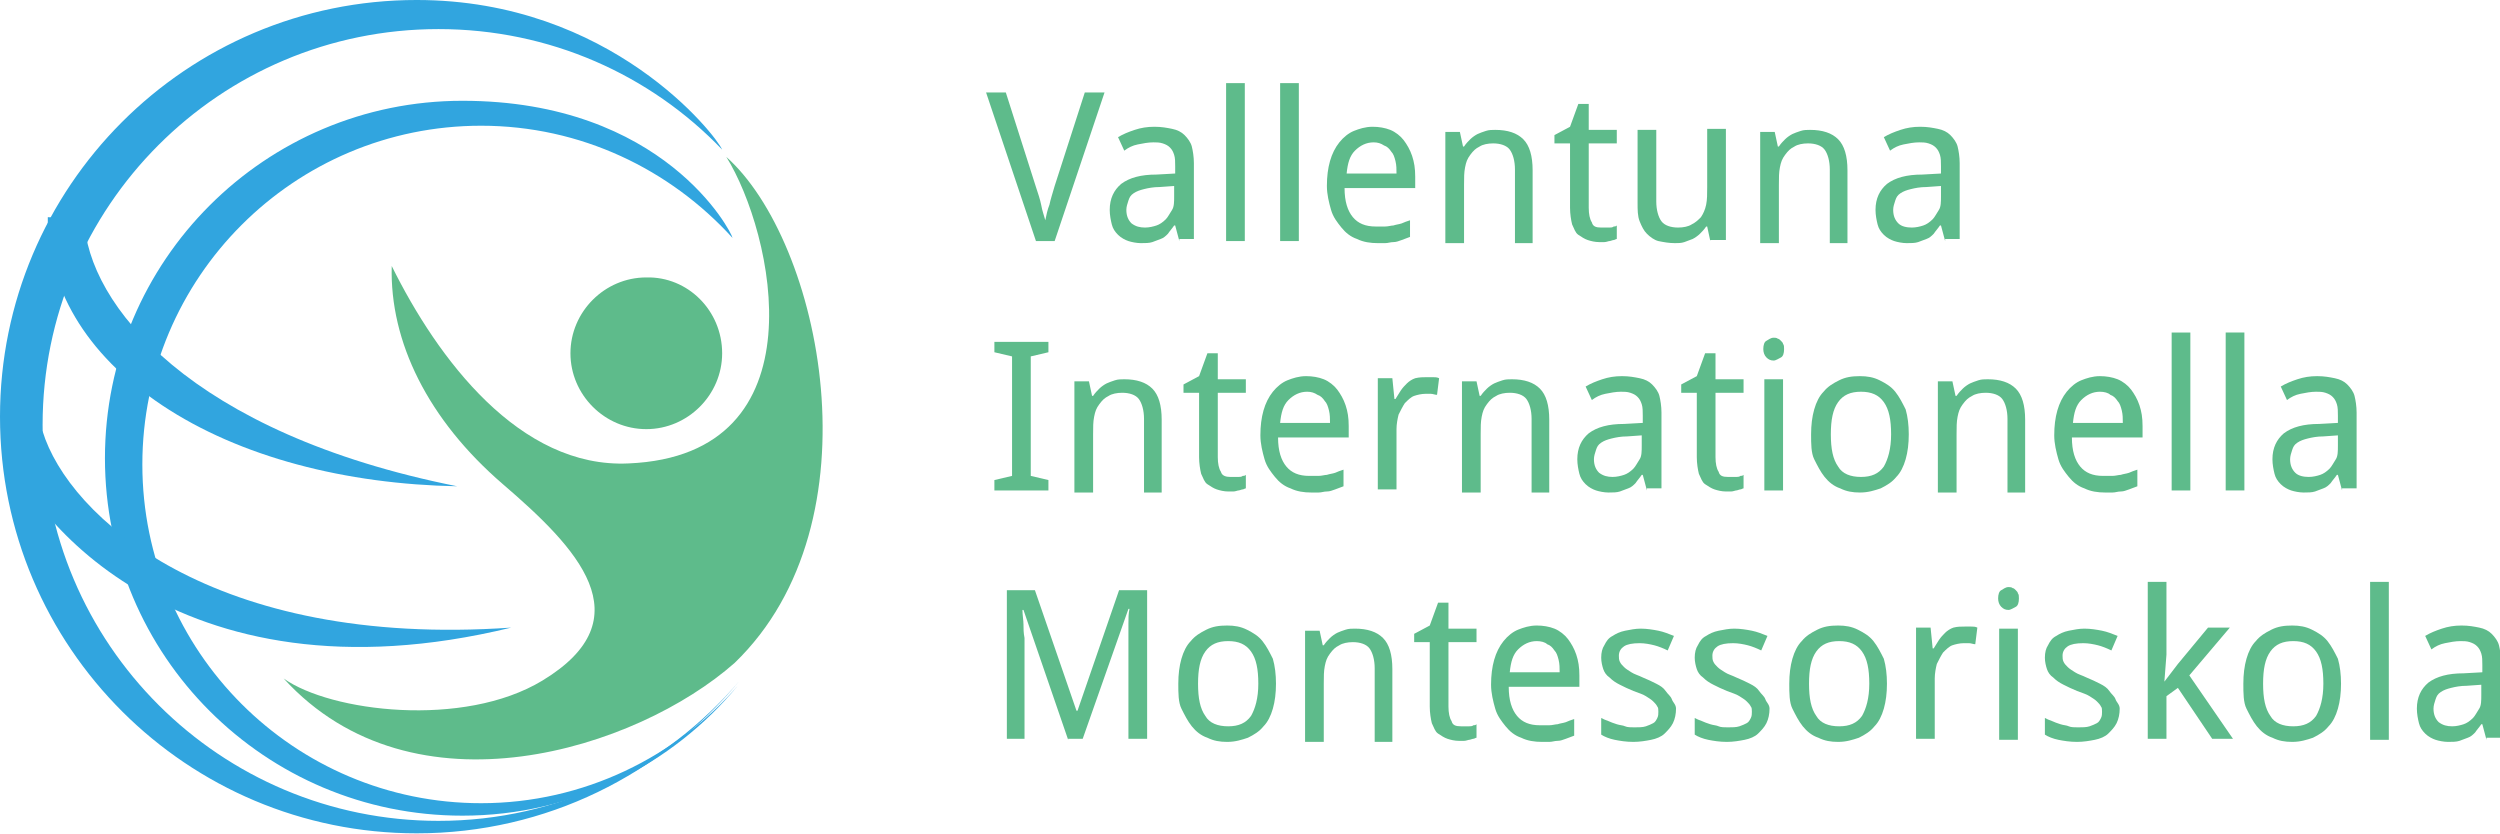 <?xml version="1.0" encoding="utf-8"?>
<!-- Generator: Adobe Illustrator 19.1.0, SVG Export Plug-In . SVG Version: 6.00 Build 0)  -->
<svg version="1.1" id="Lager_1" xmlns="http://www.w3.org/2000/svg" xmlns:xlink="http://www.w3.org/1999/xlink" x="0px" y="0px"
	 width="240.6px" height="80.3px" viewBox="-570 530 240.6 80.3" style="enable-background:new -570 530 240.6 80.3;"
	 xml:space="preserve">
<style type="text/css">
	.st0{fill:#5EBB8B;}
	.st1{fill-rule:evenodd;clip-rule:evenodd;fill:#5EBB8B;}
	.st2{fill-rule:evenodd;clip-rule:evenodd;fill:#31A5DF;}
</style>
<g>
	<path class="st0" d="M-465.6,538.9h1.9l-4.8,14.3h-1.8l-4.8-14.3h1.9l2.9,9.1c0.2,0.6,0.4,1.2,0.5,1.7c0.1,0.6,0.3,1.1,0.4,1.5
		c0.1-0.5,0.2-1,0.4-1.5c0.1-0.5,0.3-1.1,0.5-1.8L-465.6,538.9z"/>
	<path class="st0" d="M-456.5,553.2l-0.4-1.5h-0.1c-0.2,0.3-0.4,0.5-0.6,0.8c-0.2,0.2-0.4,0.4-0.7,0.5s-0.5,0.2-0.8,0.3
		c-0.3,0.1-0.7,0.1-1.1,0.1c-0.4,0-0.9-0.1-1.2-0.2s-0.7-0.3-1-0.6s-0.5-0.6-0.6-1s-0.2-0.9-0.2-1.4c0-1.1,0.4-1.9,1.1-2.5
		c0.8-0.6,1.9-0.9,3.4-0.9l1.8-0.1V546c0-0.4,0-0.8-0.1-1.1s-0.2-0.5-0.4-0.7c-0.2-0.2-0.4-0.3-0.7-0.4s-0.6-0.1-0.9-0.1
		c-0.5,0-1,0.1-1.5,0.2s-0.9,0.3-1.3,0.6l-0.6-1.3c0.5-0.3,1-0.5,1.6-0.7c0.6-0.2,1.2-0.3,1.9-0.3c0.7,0,1.2,0.1,1.7,0.2
		c0.5,0.1,0.9,0.3,1.2,0.6c0.3,0.3,0.6,0.7,0.7,1.1s0.2,1,0.2,1.6v7.3H-456.5z M-459.8,551.9c0.4,0,0.8-0.1,1.1-0.2
		c0.3-0.1,0.6-0.3,0.9-0.6c0.2-0.2,0.4-0.6,0.6-0.9s0.2-0.8,0.2-1.3v-1l-1.4,0.1c-0.6,0-1.1,0.1-1.5,0.2c-0.4,0.1-0.7,0.2-1,0.4
		s-0.4,0.4-0.5,0.7s-0.2,0.6-0.2,0.9c0,0.6,0.2,1,0.5,1.3C-460.7,551.8-460.3,551.9-459.8,551.9z"/>
	<path class="st0" d="M-450.2,553.2h-1.8V538h1.8V553.2z"/>
	<path class="st0" d="M-445,553.2h-1.8V538h1.8V553.2z"/>
	<path class="st0" d="M-437.4,553.4c-0.7,0-1.4-0.1-2-0.4c-0.6-0.2-1.1-0.6-1.5-1.1c-0.4-0.5-0.8-1-1-1.7s-0.4-1.5-0.4-2.3
		c0-0.9,0.1-1.7,0.3-2.4c0.2-0.7,0.5-1.3,0.9-1.8c0.4-0.5,0.9-0.9,1.4-1.1s1.1-0.4,1.8-0.4c0.6,0,1.2,0.1,1.7,0.3
		c0.5,0.2,1,0.6,1.3,1s0.6,0.9,0.8,1.5c0.2,0.6,0.3,1.2,0.3,2v1.1h-6.8c0,1.3,0.3,2.2,0.8,2.8c0.5,0.6,1.2,0.9,2.2,0.9
		c0.3,0,0.6,0,0.9,0c0.3,0,0.6-0.1,0.8-0.1c0.3-0.1,0.5-0.1,0.8-0.2c0.2-0.1,0.5-0.2,0.8-0.3v1.6c-0.3,0.1-0.5,0.2-0.8,0.3
		c-0.3,0.1-0.5,0.2-0.8,0.2s-0.5,0.1-0.8,0.1C-436.7,553.4-437.1,553.4-437.4,553.4z M-437.8,543.7c-0.7,0-1.3,0.3-1.8,0.8
		s-0.7,1.2-0.8,2.2h4.8c0-0.4,0-0.8-0.1-1.2c-0.1-0.4-0.2-0.7-0.4-0.9c-0.2-0.3-0.4-0.5-0.7-0.6
		C-437.1,543.8-437.4,543.7-437.8,543.7z"/>
	<path class="st0" d="M-424.2,553.2v-6.9c0-0.8-0.2-1.5-0.5-1.9c-0.3-0.4-0.9-0.6-1.6-0.6c-0.5,0-1,0.1-1.3,0.3
		c-0.4,0.2-0.6,0.4-0.9,0.8s-0.4,0.7-0.5,1.2c-0.1,0.5-0.1,1-0.1,1.7v5.6h-1.8v-10.7h1.4l0.3,1.4h0.1c0.2-0.3,0.4-0.5,0.6-0.7
		s0.5-0.4,0.7-0.5s0.5-0.2,0.8-0.3c0.3-0.1,0.6-0.1,0.9-0.1c1.2,0,2.1,0.3,2.7,0.9c0.6,0.6,0.9,1.6,0.9,3v7H-424.2z"/>
	<path class="st0" d="M-415.9,551.9c0.1,0,0.2,0,0.4,0c0.1,0,0.3,0,0.4,0s0.3,0,0.4-0.1c0.1,0,0.2,0,0.3-0.1v1.3
		c-0.1,0-0.2,0.1-0.3,0.1s-0.3,0.1-0.4,0.1s-0.3,0.1-0.5,0.1c-0.2,0-0.3,0-0.5,0c-0.4,0-0.8-0.1-1.1-0.2c-0.3-0.1-0.6-0.3-0.9-0.5
		s-0.4-0.6-0.6-1c-0.1-0.4-0.2-1-0.2-1.6v-6.2h-1.5V543l1.5-0.8l0.8-2.2h1v2.5h2.7v1.3h-2.7v6.2c0,0.6,0.1,1.1,0.3,1.4
		C-416.7,551.8-416.4,551.9-415.9,551.9z"/>
	<path class="st0" d="M-405.4,553.2l-0.3-1.4h-0.1c-0.2,0.3-0.4,0.5-0.6,0.7s-0.5,0.4-0.7,0.5c-0.3,0.1-0.5,0.2-0.8,0.3
		c-0.3,0.1-0.6,0.1-0.9,0.1c-0.6,0-1.1-0.1-1.6-0.2c-0.4-0.1-0.8-0.4-1.1-0.7c-0.3-0.3-0.5-0.7-0.7-1.2c-0.2-0.5-0.2-1.1-0.2-1.8v-7
		h1.8v6.9c0,0.8,0.2,1.5,0.5,1.9c0.3,0.4,0.9,0.6,1.6,0.6c0.5,0,1-0.1,1.3-0.3c0.4-0.2,0.6-0.4,0.9-0.7c0.2-0.3,0.4-0.7,0.5-1.2
		c0.1-0.5,0.1-1,0.1-1.7v-5.6h1.8v10.7H-405.4z"/>
	<path class="st0" d="M-393.9,553.2v-6.9c0-0.8-0.2-1.5-0.5-1.9c-0.3-0.4-0.9-0.6-1.6-0.6c-0.5,0-1,0.1-1.3,0.3
		c-0.4,0.2-0.6,0.4-0.9,0.8s-0.4,0.7-0.5,1.2c-0.1,0.5-0.1,1-0.1,1.7v5.6h-1.8v-10.7h1.4l0.3,1.4h0.1c0.2-0.3,0.4-0.5,0.6-0.7
		s0.5-0.4,0.7-0.5s0.5-0.2,0.8-0.3c0.3-0.1,0.6-0.1,0.9-0.1c1.2,0,2.1,0.3,2.7,0.9c0.6,0.6,0.9,1.6,0.9,3v7H-393.9z"/>
	<path class="st0" d="M-382.8,553.2l-0.4-1.5h-0.1c-0.2,0.3-0.4,0.5-0.6,0.8c-0.2,0.2-0.4,0.4-0.7,0.5s-0.5,0.2-0.8,0.3
		c-0.3,0.1-0.7,0.1-1.1,0.1c-0.4,0-0.9-0.1-1.2-0.2s-0.7-0.3-1-0.6s-0.5-0.6-0.6-1s-0.2-0.9-0.2-1.4c0-1.1,0.4-1.9,1.1-2.5
		c0.8-0.6,1.9-0.9,3.4-0.9l1.8-0.1V546c0-0.4,0-0.8-0.1-1.1s-0.2-0.5-0.4-0.7c-0.2-0.2-0.4-0.3-0.7-0.4s-0.6-0.1-0.9-0.1
		c-0.5,0-1,0.1-1.5,0.2s-0.9,0.3-1.3,0.6l-0.6-1.3c0.5-0.3,1-0.5,1.6-0.7c0.6-0.2,1.2-0.3,1.9-0.3c0.7,0,1.2,0.1,1.7,0.2
		c0.5,0.1,0.9,0.3,1.2,0.6c0.3,0.3,0.6,0.7,0.7,1.1s0.2,1,0.2,1.6v7.3H-382.8z M-386,551.9c0.4,0,0.8-0.1,1.1-0.2
		c0.3-0.1,0.6-0.3,0.9-0.6c0.2-0.2,0.4-0.6,0.6-0.9s0.2-0.8,0.2-1.3v-1l-1.4,0.1c-0.6,0-1.1,0.1-1.5,0.2c-0.4,0.1-0.7,0.2-1,0.4
		s-0.4,0.4-0.5,0.7s-0.2,0.6-0.2,0.9c0,0.6,0.2,1,0.5,1.3C-387,551.8-386.5,551.9-386,551.9z"/>
	<path class="st0" d="M-469.1,577.2h-5.2v-1l1.7-0.4v-11.5l-1.7-0.4v-1h5.2v1l-1.7,0.4v11.5l1.7,0.4V577.2z"/>
	<path class="st0" d="M-459.9,577.2v-6.9c0-0.8-0.2-1.5-0.5-1.9c-0.3-0.4-0.9-0.6-1.6-0.6c-0.5,0-1,0.1-1.3,0.3
		c-0.4,0.2-0.6,0.4-0.9,0.8s-0.4,0.7-0.5,1.2c-0.1,0.5-0.1,1-0.1,1.7v5.6h-1.8v-10.7h1.4l0.3,1.4h0.1c0.2-0.3,0.4-0.5,0.6-0.7
		s0.5-0.4,0.7-0.5s0.5-0.2,0.8-0.3c0.3-0.1,0.6-0.1,0.9-0.1c1.2,0,2.1,0.3,2.7,0.9c0.6,0.6,0.9,1.6,0.9,3v7H-459.9z"/>
	<path class="st0" d="M-451.6,575.9c0.1,0,0.2,0,0.4,0c0.1,0,0.3,0,0.4,0s0.3,0,0.4-0.1c0.1,0,0.2,0,0.3-0.1v1.3
		c-0.1,0-0.2,0.1-0.3,0.1s-0.3,0.1-0.4,0.1s-0.3,0.1-0.5,0.1c-0.2,0-0.3,0-0.5,0c-0.4,0-0.8-0.1-1.1-0.2c-0.3-0.1-0.6-0.3-0.9-0.5
		s-0.4-0.6-0.6-1c-0.1-0.4-0.2-1-0.2-1.6v-6.2h-1.5V567l1.5-0.8l0.8-2.2h1v2.5h2.7v1.3h-2.7v6.2c0,0.6,0.1,1.1,0.3,1.4
		C-452.4,575.8-452,575.9-451.6,575.9z"/>
	<path class="st0" d="M-443.8,577.4c-0.7,0-1.4-0.1-2-0.4c-0.6-0.2-1.1-0.6-1.5-1.1c-0.4-0.5-0.8-1-1-1.7s-0.4-1.5-0.4-2.3
		c0-0.9,0.1-1.7,0.3-2.4c0.2-0.7,0.5-1.3,0.9-1.8c0.4-0.5,0.9-0.9,1.4-1.1s1.1-0.4,1.8-0.4c0.6,0,1.2,0.1,1.7,0.3
		c0.5,0.2,1,0.6,1.3,1s0.6,0.9,0.8,1.5c0.2,0.6,0.3,1.2,0.3,2v1.1h-6.8c0,1.3,0.3,2.2,0.8,2.8c0.5,0.6,1.2,0.9,2.2,0.9
		c0.3,0,0.6,0,0.9,0c0.3,0,0.6-0.1,0.8-0.1c0.3-0.1,0.5-0.1,0.8-0.2c0.2-0.1,0.5-0.2,0.8-0.3v1.6c-0.3,0.1-0.5,0.2-0.8,0.3
		c-0.3,0.1-0.5,0.2-0.8,0.2s-0.5,0.1-0.8,0.1C-443.1,577.4-443.5,577.4-443.8,577.4z M-444.2,567.7c-0.7,0-1.3,0.3-1.8,0.8
		s-0.7,1.2-0.8,2.2h4.8c0-0.4,0-0.8-0.1-1.2c-0.1-0.4-0.2-0.7-0.4-0.9c-0.2-0.3-0.4-0.5-0.7-0.6
		C-443.5,567.8-443.8,567.7-444.2,567.7z"/>
	<path class="st0" d="M-432.7,566.3c0.2,0,0.4,0,0.6,0c0.2,0,0.4,0,0.6,0.1l-0.2,1.6c-0.2,0-0.4-0.1-0.6-0.1c-0.2,0-0.4,0-0.5,0
		c-0.4,0-0.8,0.1-1.1,0.2s-0.6,0.4-0.9,0.7c-0.2,0.3-0.4,0.7-0.6,1.1c-0.1,0.4-0.2,0.9-0.2,1.4v5.8h-1.8v-10.7h1.4l0.2,2h0.1
		c0.2-0.3,0.3-0.5,0.5-0.8c0.2-0.3,0.4-0.5,0.6-0.7c0.2-0.2,0.5-0.4,0.8-0.5C-433.4,566.3-433,566.3-432.7,566.3z"/>
	<path class="st0" d="M-422.6,577.2v-6.9c0-0.8-0.2-1.5-0.5-1.9c-0.3-0.4-0.9-0.6-1.6-0.6c-0.5,0-1,0.1-1.3,0.3
		c-0.4,0.2-0.6,0.4-0.9,0.8s-0.4,0.7-0.5,1.2c-0.1,0.5-0.1,1-0.1,1.7v5.6h-1.8v-10.7h1.4l0.3,1.4h0.1c0.2-0.3,0.4-0.5,0.6-0.7
		s0.5-0.4,0.7-0.5s0.5-0.2,0.8-0.3c0.3-0.1,0.6-0.1,0.9-0.1c1.2,0,2.1,0.3,2.7,0.9c0.6,0.6,0.9,1.6,0.9,3v7H-422.6z"/>
	<path class="st0" d="M-411.5,577.2l-0.4-1.5h-0.1c-0.2,0.3-0.4,0.5-0.6,0.8c-0.2,0.2-0.4,0.4-0.7,0.5s-0.5,0.2-0.8,0.3
		c-0.3,0.1-0.7,0.1-1.1,0.1c-0.4,0-0.9-0.1-1.2-0.2s-0.7-0.3-1-0.6s-0.5-0.6-0.6-1s-0.2-0.9-0.2-1.4c0-1.1,0.4-1.9,1.1-2.5
		c0.8-0.6,1.9-0.9,3.4-0.9l1.8-0.1V570c0-0.4,0-0.8-0.1-1.1s-0.2-0.5-0.4-0.7c-0.2-0.2-0.4-0.3-0.7-0.4s-0.6-0.1-0.9-0.1
		c-0.5,0-1,0.1-1.5,0.2s-0.9,0.3-1.3,0.6l-0.6-1.3c0.5-0.3,1-0.5,1.6-0.7c0.6-0.2,1.2-0.3,1.9-0.3c0.7,0,1.2,0.1,1.7,0.2
		c0.5,0.1,0.9,0.3,1.2,0.6c0.3,0.3,0.6,0.7,0.7,1.1s0.2,1,0.2,1.6v7.3H-411.5z M-414.8,575.9c0.4,0,0.8-0.1,1.1-0.2
		c0.3-0.1,0.6-0.3,0.9-0.6c0.2-0.2,0.4-0.6,0.6-0.9s0.2-0.8,0.2-1.3v-1l-1.4,0.1c-0.6,0-1.1,0.1-1.5,0.2c-0.4,0.1-0.7,0.2-1,0.4
		s-0.4,0.4-0.5,0.7s-0.2,0.6-0.2,0.9c0,0.6,0.2,1,0.5,1.3C-415.7,575.8-415.3,575.9-414.8,575.9z"/>
	<path class="st0" d="M-403.7,575.9c0.1,0,0.2,0,0.4,0c0.1,0,0.3,0,0.4,0s0.3,0,0.4-0.1c0.1,0,0.2,0,0.3-0.1v1.3
		c-0.1,0-0.2,0.1-0.3,0.1s-0.3,0.1-0.4,0.1s-0.3,0.1-0.5,0.1c-0.2,0-0.3,0-0.5,0c-0.4,0-0.8-0.1-1.1-0.2c-0.3-0.1-0.6-0.3-0.9-0.5
		s-0.4-0.6-0.6-1c-0.1-0.4-0.2-1-0.2-1.6v-6.2h-1.5V567l1.5-0.8l0.8-2.2h1v2.5h2.7v1.3h-2.7v6.2c0,0.6,0.1,1.1,0.3,1.4
		C-404.5,575.8-404.2,575.9-403.7,575.9z"/>
	<path class="st0" d="M-400.3,563.6c0-0.4,0.1-0.7,0.3-0.8s0.4-0.3,0.7-0.3c0.1,0,0.3,0,0.4,0.1c0.1,0,0.2,0.1,0.3,0.2
		c0.1,0.1,0.2,0.2,0.2,0.3c0.1,0.1,0.1,0.3,0.1,0.5c0,0.4-0.1,0.7-0.3,0.8s-0.5,0.3-0.7,0.3c-0.3,0-0.5-0.1-0.7-0.3
		C-400.2,564.2-400.3,563.9-400.3,563.6z M-398.4,577.2h-1.8v-10.7h1.8V577.2z"/>
	<path class="st0" d="M-386.3,571.8c0,0.9-0.1,1.7-0.3,2.4s-0.5,1.3-0.9,1.7c-0.4,0.5-0.9,0.8-1.5,1.1c-0.6,0.2-1.2,0.4-2,0.4
		c-0.7,0-1.3-0.1-1.9-0.4c-0.6-0.2-1.1-0.6-1.5-1.1c-0.4-0.5-0.7-1.1-1-1.7s-0.3-1.5-0.3-2.4c0-0.9,0.1-1.7,0.3-2.4
		c0.2-0.7,0.5-1.3,0.9-1.7c0.4-0.5,0.9-0.8,1.5-1.1s1.2-0.4,2-0.4c0.7,0,1.3,0.1,1.9,0.4s1.1,0.6,1.5,1.1c0.4,0.5,0.7,1.1,1,1.7
		C-386.4,570.1-386.3,570.9-386.3,571.8z M-393.8,571.8c0,1.4,0.2,2.4,0.7,3.1c0.4,0.7,1.2,1,2.2,1s1.7-0.3,2.2-1
		c0.4-0.7,0.7-1.7,0.7-3.1c0-1.4-0.2-2.4-0.7-3.1s-1.2-1-2.2-1s-1.7,0.3-2.2,1S-393.8,570.4-393.8,571.8z"/>
	<path class="st0" d="M-376.8,577.2v-6.9c0-0.8-0.2-1.5-0.5-1.9c-0.3-0.4-0.9-0.6-1.6-0.6c-0.5,0-1,0.1-1.3,0.3
		c-0.4,0.2-0.6,0.4-0.9,0.8s-0.4,0.7-0.5,1.2c-0.1,0.5-0.1,1-0.1,1.7v5.6h-1.8v-10.7h1.4l0.3,1.4h0.1c0.2-0.3,0.4-0.5,0.6-0.7
		s0.5-0.4,0.7-0.5s0.5-0.2,0.8-0.3c0.3-0.1,0.6-0.1,0.9-0.1c1.2,0,2.1,0.3,2.7,0.9c0.6,0.6,0.9,1.6,0.9,3v7H-376.8z"/>
	<path class="st0" d="M-367.4,577.4c-0.7,0-1.4-0.1-2-0.4c-0.6-0.2-1.1-0.6-1.5-1.1c-0.4-0.5-0.8-1-1-1.7s-0.4-1.5-0.4-2.3
		c0-0.9,0.1-1.7,0.3-2.4c0.2-0.7,0.5-1.3,0.9-1.8c0.4-0.5,0.9-0.9,1.4-1.1s1.1-0.4,1.8-0.4c0.6,0,1.2,0.1,1.7,0.3
		c0.5,0.2,1,0.6,1.3,1s0.6,0.9,0.8,1.5c0.2,0.6,0.3,1.2,0.3,2v1.1h-6.8c0,1.3,0.3,2.2,0.8,2.8c0.5,0.6,1.2,0.9,2.2,0.9
		c0.3,0,0.6,0,0.9,0c0.3,0,0.6-0.1,0.8-0.1c0.3-0.1,0.5-0.1,0.8-0.2c0.2-0.1,0.5-0.2,0.8-0.3v1.6c-0.3,0.1-0.5,0.2-0.8,0.3
		c-0.3,0.1-0.5,0.2-0.8,0.2s-0.5,0.1-0.8,0.1C-366.8,577.4-367.1,577.4-367.4,577.4z M-367.9,567.7c-0.7,0-1.3,0.3-1.8,0.8
		s-0.7,1.2-0.8,2.2h4.8c0-0.4,0-0.8-0.1-1.2c-0.1-0.4-0.2-0.7-0.4-0.9c-0.2-0.3-0.4-0.5-0.7-0.6
		C-367.1,567.8-367.5,567.7-367.9,567.7z"/>
	<path class="st0" d="M-359.2,577.2h-1.8V562h1.8V577.2z"/>
	<path class="st0" d="M-354,577.2h-1.8V562h1.8V577.2z"/>
	<path class="st0" d="M-344.6,577.2l-0.4-1.5h-0.1c-0.2,0.3-0.4,0.5-0.6,0.8c-0.2,0.2-0.4,0.4-0.7,0.5s-0.5,0.2-0.8,0.3
		c-0.3,0.1-0.7,0.1-1.1,0.1c-0.4,0-0.9-0.1-1.2-0.2s-0.7-0.3-1-0.6s-0.5-0.6-0.6-1s-0.2-0.9-0.2-1.4c0-1.1,0.4-1.9,1.1-2.5
		c0.8-0.6,1.9-0.9,3.4-0.9l1.8-0.1V570c0-0.4,0-0.8-0.1-1.1s-0.2-0.5-0.4-0.7c-0.2-0.2-0.4-0.3-0.7-0.4s-0.6-0.1-0.9-0.1
		c-0.5,0-1,0.1-1.5,0.2s-0.9,0.3-1.3,0.6l-0.6-1.3c0.5-0.3,1-0.5,1.6-0.7c0.6-0.2,1.2-0.3,1.9-0.3c0.7,0,1.2,0.1,1.7,0.2
		c0.5,0.1,0.9,0.3,1.2,0.6c0.3,0.3,0.6,0.7,0.7,1.1s0.2,1,0.2,1.6v7.3H-344.6z M-347.8,575.9c0.4,0,0.8-0.1,1.1-0.2
		c0.3-0.1,0.6-0.3,0.9-0.6c0.2-0.2,0.4-0.6,0.6-0.9s0.2-0.8,0.2-1.3v-1l-1.4,0.1c-0.6,0-1.1,0.1-1.5,0.2c-0.4,0.1-0.7,0.2-1,0.4
		s-0.4,0.4-0.5,0.7s-0.2,0.6-0.2,0.9c0,0.6,0.2,1,0.5,1.3C-348.8,575.8-348.3,575.9-347.8,575.9z"/>
	<path class="st0" d="M-467.2,601.2l-4.3-12.5h-0.1c0,0.5,0.1,1,0.1,1.4c0,0.4,0,0.8,0.1,1.3c0,0.5,0,0.9,0,1.2v8.5h-1.7v-14.3h2.7
		l4,11.6h0.1l4-11.6h2.7v14.3h-1.8v-8.7c0-0.3,0-0.7,0-1.2c0-0.4,0-0.9,0-1.2c0-0.5,0-0.9,0.1-1.4h-0.1l-4.4,12.5H-467.2z"/>
	<path class="st0" d="M-447.2,595.8c0,0.9-0.1,1.7-0.3,2.4s-0.5,1.3-0.9,1.7c-0.4,0.5-0.9,0.8-1.5,1.1c-0.6,0.2-1.2,0.4-2,0.4
		c-0.7,0-1.3-0.1-1.9-0.4c-0.6-0.2-1.1-0.6-1.5-1.1c-0.4-0.5-0.7-1.1-1-1.7s-0.3-1.5-0.3-2.4c0-0.9,0.1-1.7,0.3-2.4
		c0.2-0.7,0.5-1.3,0.9-1.7c0.4-0.5,0.9-0.8,1.5-1.1s1.2-0.4,2-0.4c0.7,0,1.3,0.1,1.9,0.4s1.1,0.6,1.5,1.1c0.4,0.5,0.7,1.1,1,1.7
		C-447.3,594.1-447.2,594.9-447.2,595.8z M-454.7,595.8c0,1.4,0.2,2.4,0.7,3.1c0.4,0.7,1.2,1,2.2,1s1.7-0.3,2.2-1
		c0.4-0.7,0.7-1.7,0.7-3.1c0-1.4-0.2-2.4-0.7-3.1s-1.2-1-2.2-1s-1.7,0.3-2.2,1S-454.7,594.4-454.7,595.8z"/>
	<path class="st0" d="M-437.7,601.2v-6.9c0-0.8-0.2-1.5-0.5-1.9c-0.3-0.4-0.9-0.6-1.6-0.6c-0.5,0-1,0.1-1.3,0.3
		c-0.4,0.2-0.6,0.4-0.9,0.8s-0.4,0.7-0.5,1.2c-0.1,0.5-0.1,1-0.1,1.7v5.6h-1.8v-10.7h1.4l0.3,1.4h0.1c0.2-0.3,0.4-0.5,0.6-0.7
		s0.5-0.4,0.7-0.5s0.5-0.2,0.8-0.3c0.3-0.1,0.6-0.1,0.9-0.1c1.2,0,2.1,0.3,2.7,0.9c0.6,0.6,0.9,1.6,0.9,3v7H-437.7z"/>
	<path class="st0" d="M-429.4,599.9c0.1,0,0.2,0,0.4,0c0.1,0,0.3,0,0.4,0s0.3,0,0.4-0.1c0.1,0,0.2,0,0.3-0.1v1.3
		c-0.1,0-0.2,0.1-0.3,0.1s-0.3,0.1-0.4,0.1s-0.3,0.1-0.5,0.1c-0.2,0-0.3,0-0.5,0c-0.4,0-0.8-0.1-1.1-0.2c-0.3-0.1-0.6-0.3-0.9-0.5
		s-0.4-0.6-0.6-1c-0.1-0.4-0.2-1-0.2-1.6v-6.2h-1.5V591l1.5-0.8l0.8-2.2h1v2.5h2.7v1.3h-2.7v6.2c0,0.6,0.1,1.1,0.3,1.4
		C-430.2,599.8-429.9,599.9-429.4,599.9z"/>
	<path class="st0" d="M-421.6,601.4c-0.7,0-1.4-0.1-2-0.4c-0.6-0.2-1.1-0.6-1.5-1.1c-0.4-0.5-0.8-1-1-1.7s-0.4-1.5-0.4-2.3
		c0-0.9,0.1-1.7,0.3-2.4c0.2-0.7,0.5-1.3,0.9-1.8c0.4-0.5,0.9-0.9,1.4-1.1s1.1-0.4,1.8-0.4c0.6,0,1.2,0.1,1.7,0.3
		c0.5,0.2,1,0.6,1.3,1s0.6,0.9,0.8,1.5c0.2,0.6,0.3,1.2,0.3,2v1.1h-6.8c0,1.3,0.3,2.2,0.8,2.8c0.5,0.6,1.2,0.9,2.2,0.9
		c0.3,0,0.6,0,0.9,0c0.3,0,0.6-0.1,0.8-0.1c0.3-0.1,0.5-0.1,0.8-0.2c0.2-0.1,0.5-0.2,0.8-0.3v1.6c-0.3,0.1-0.5,0.2-0.8,0.3
		c-0.3,0.1-0.5,0.2-0.8,0.2s-0.5,0.1-0.8,0.1C-421,601.4-421.3,601.4-421.6,601.4z M-422.1,591.7c-0.7,0-1.3,0.3-1.8,0.8
		s-0.7,1.2-0.8,2.2h4.8c0-0.4,0-0.8-0.1-1.2c-0.1-0.4-0.2-0.7-0.4-0.9c-0.2-0.3-0.4-0.5-0.7-0.6
		C-421.3,591.8-421.7,591.7-422.1,591.7z"/>
	<path class="st0" d="M-408.7,598.2c0,0.5-0.1,1-0.3,1.4s-0.5,0.7-0.8,1s-0.8,0.5-1.3,0.6c-0.5,0.1-1.1,0.2-1.7,0.2
		c-0.7,0-1.3-0.1-1.8-0.2c-0.5-0.1-1-0.3-1.3-0.5v-1.6c0.2,0.1,0.4,0.2,0.7,0.3c0.2,0.1,0.5,0.2,0.8,0.3s0.6,0.1,0.8,0.2
		s0.6,0.1,0.9,0.1c0.4,0,0.8,0,1.1-0.1c0.3-0.1,0.5-0.2,0.7-0.3c0.2-0.1,0.3-0.3,0.4-0.5c0.1-0.2,0.1-0.4,0.1-0.6
		c0-0.2,0-0.4-0.1-0.5c-0.1-0.2-0.2-0.3-0.4-0.5c-0.2-0.2-0.4-0.3-0.7-0.5c-0.3-0.2-0.7-0.3-1.2-0.5c-0.5-0.2-0.9-0.4-1.3-0.6
		s-0.7-0.4-1-0.7c-0.3-0.2-0.5-0.5-0.6-0.8c-0.1-0.3-0.2-0.7-0.2-1.1c0-0.5,0.1-0.9,0.3-1.2c0.2-0.4,0.4-0.7,0.8-0.9
		c0.3-0.2,0.7-0.4,1.2-0.5c0.5-0.1,1-0.2,1.5-0.2c0.6,0,1.2,0.1,1.7,0.2s1,0.3,1.5,0.5l-0.6,1.4c-0.4-0.2-0.9-0.4-1.3-0.5
		c-0.4-0.1-0.9-0.2-1.4-0.2c-0.7,0-1.2,0.1-1.5,0.3c-0.3,0.2-0.5,0.5-0.5,0.9c0,0.2,0,0.4,0.1,0.6c0.1,0.2,0.2,0.3,0.4,0.5
		c0.2,0.2,0.4,0.3,0.7,0.5c0.3,0.2,0.7,0.3,1.1,0.5c0.5,0.2,0.9,0.4,1.3,0.6s0.7,0.4,0.9,0.7s0.5,0.5,0.6,0.8
		S-408.7,597.8-408.7,598.2z"/>
	<path class="st0" d="M-399.7,598.2c0,0.5-0.1,1-0.3,1.4s-0.5,0.7-0.8,1s-0.8,0.5-1.3,0.6c-0.5,0.1-1.1,0.2-1.7,0.2
		c-0.7,0-1.3-0.1-1.8-0.2c-0.5-0.1-1-0.3-1.3-0.5v-1.6c0.2,0.1,0.4,0.2,0.7,0.3c0.2,0.1,0.5,0.2,0.8,0.3s0.6,0.1,0.8,0.2
		s0.6,0.1,0.9,0.1c0.4,0,0.8,0,1.1-0.1c0.3-0.1,0.5-0.2,0.7-0.3c0.2-0.1,0.3-0.3,0.4-0.5c0.1-0.2,0.1-0.4,0.1-0.6
		c0-0.2,0-0.4-0.1-0.5c-0.1-0.2-0.2-0.3-0.4-0.5c-0.2-0.2-0.4-0.3-0.7-0.5c-0.3-0.2-0.7-0.3-1.2-0.5c-0.5-0.2-0.9-0.4-1.3-0.6
		s-0.7-0.4-1-0.7c-0.3-0.2-0.5-0.5-0.6-0.8c-0.1-0.3-0.2-0.7-0.2-1.1c0-0.5,0.1-0.9,0.3-1.2c0.2-0.4,0.4-0.7,0.8-0.9
		c0.3-0.2,0.7-0.4,1.2-0.5c0.5-0.1,1-0.2,1.5-0.2c0.6,0,1.2,0.1,1.7,0.2s1,0.3,1.5,0.5l-0.6,1.4c-0.4-0.2-0.9-0.4-1.3-0.5
		c-0.4-0.1-0.9-0.2-1.4-0.2c-0.7,0-1.2,0.1-1.5,0.3c-0.3,0.2-0.5,0.5-0.5,0.9c0,0.2,0,0.4,0.1,0.6c0.1,0.2,0.2,0.3,0.4,0.5
		c0.2,0.2,0.4,0.3,0.7,0.5c0.3,0.2,0.7,0.3,1.1,0.5c0.5,0.2,0.9,0.4,1.3,0.6s0.7,0.4,0.9,0.7s0.5,0.5,0.6,0.8
		S-399.7,597.8-399.7,598.2z"/>
	<path class="st0" d="M-388.4,595.8c0,0.9-0.1,1.7-0.3,2.4s-0.5,1.3-0.9,1.7c-0.4,0.5-0.9,0.8-1.5,1.1c-0.6,0.2-1.2,0.4-2,0.4
		c-0.7,0-1.3-0.1-1.9-0.4c-0.6-0.2-1.1-0.6-1.5-1.1c-0.4-0.5-0.7-1.1-1-1.7s-0.3-1.5-0.3-2.4c0-0.9,0.1-1.7,0.3-2.4
		c0.2-0.7,0.5-1.3,0.9-1.7c0.4-0.5,0.9-0.8,1.5-1.1s1.2-0.4,2-0.4c0.7,0,1.3,0.1,1.9,0.4s1.1,0.6,1.5,1.1c0.4,0.5,0.7,1.1,1,1.7
		C-388.5,594.1-388.4,594.9-388.4,595.8z M-395.9,595.8c0,1.4,0.2,2.4,0.7,3.1c0.4,0.7,1.2,1,2.2,1s1.7-0.3,2.2-1
		c0.4-0.7,0.7-1.7,0.7-3.1c0-1.4-0.2-2.4-0.7-3.1s-1.2-1-2.2-1s-1.7,0.3-2.2,1S-395.9,594.4-395.9,595.8z"/>
	<path class="st0" d="M-380.9,590.3c0.2,0,0.4,0,0.6,0c0.2,0,0.4,0,0.6,0.1l-0.2,1.6c-0.2,0-0.4-0.1-0.6-0.1c-0.2,0-0.4,0-0.5,0
		c-0.4,0-0.8,0.1-1.1,0.2s-0.6,0.4-0.9,0.7c-0.2,0.3-0.4,0.7-0.6,1.1c-0.1,0.4-0.2,0.9-0.2,1.4v5.8h-1.8v-10.7h1.4l0.2,2h0.1
		c0.2-0.3,0.3-0.5,0.5-0.8c0.2-0.3,0.4-0.5,0.6-0.7c0.2-0.2,0.5-0.4,0.8-0.5C-381.6,590.3-381.3,590.3-380.9,590.3z"/>
	<path class="st0" d="M-377.7,587.6c0-0.4,0.1-0.7,0.3-0.8s0.4-0.3,0.7-0.3c0.1,0,0.3,0,0.4,0.1c0.1,0,0.2,0.1,0.3,0.2
		c0.1,0.1,0.2,0.2,0.2,0.3c0.1,0.1,0.1,0.3,0.1,0.5c0,0.4-0.1,0.7-0.3,0.8s-0.5,0.3-0.7,0.3c-0.3,0-0.5-0.1-0.7-0.3
		C-377.6,588.2-377.7,587.9-377.7,587.6z M-375.8,601.2h-1.8v-10.7h1.8V601.2z"/>
	<path class="st0" d="M-366,598.2c0,0.5-0.1,1-0.3,1.4s-0.5,0.7-0.8,1s-0.8,0.5-1.3,0.6c-0.5,0.1-1.1,0.2-1.7,0.2
		c-0.7,0-1.3-0.1-1.8-0.2c-0.5-0.1-1-0.3-1.3-0.5v-1.6c0.2,0.1,0.4,0.2,0.7,0.3c0.2,0.1,0.5,0.2,0.8,0.3s0.6,0.1,0.8,0.2
		s0.6,0.1,0.9,0.1c0.4,0,0.8,0,1.1-0.1c0.3-0.1,0.5-0.2,0.7-0.3c0.2-0.1,0.3-0.3,0.4-0.5c0.1-0.2,0.1-0.4,0.1-0.6
		c0-0.2,0-0.4-0.1-0.5c-0.1-0.2-0.2-0.3-0.4-0.5c-0.2-0.2-0.4-0.3-0.7-0.5c-0.3-0.2-0.7-0.3-1.2-0.5c-0.5-0.2-0.9-0.4-1.3-0.6
		s-0.7-0.4-1-0.7c-0.3-0.2-0.5-0.5-0.6-0.8c-0.1-0.3-0.2-0.7-0.2-1.1c0-0.5,0.1-0.9,0.3-1.2c0.2-0.4,0.4-0.7,0.8-0.9
		c0.3-0.2,0.7-0.4,1.2-0.5c0.5-0.1,1-0.2,1.5-0.2c0.6,0,1.2,0.1,1.7,0.2s1,0.3,1.5,0.5l-0.6,1.4c-0.4-0.2-0.9-0.4-1.3-0.5
		c-0.4-0.1-0.9-0.2-1.4-0.2c-0.7,0-1.2,0.1-1.5,0.3c-0.3,0.2-0.5,0.5-0.5,0.9c0,0.2,0,0.4,0.1,0.6c0.1,0.2,0.2,0.3,0.4,0.5
		c0.2,0.2,0.4,0.3,0.7,0.5c0.3,0.2,0.7,0.3,1.1,0.5c0.5,0.2,0.9,0.4,1.3,0.6s0.7,0.4,0.9,0.7s0.5,0.5,0.6,0.8S-366,597.8-366,598.2z
		"/>
	<path class="st0" d="M-361.7,595.6l1.3-1.7l2.9-3.5h2.1l-3.9,4.6l4.2,6.1h-2l-3.3-4.9l-1.1,0.8v4.1h-1.8V586h1.8v7L-361.7,595.6
		L-361.7,595.6z"/>
	<path class="st0" d="M-344.7,595.8c0,0.9-0.1,1.7-0.3,2.4s-0.5,1.3-0.9,1.7c-0.4,0.5-0.9,0.8-1.5,1.1c-0.6,0.2-1.2,0.4-2,0.4
		c-0.7,0-1.3-0.1-1.9-0.4c-0.6-0.2-1.1-0.6-1.5-1.1c-0.4-0.5-0.7-1.1-1-1.7s-0.3-1.5-0.3-2.4c0-0.9,0.1-1.7,0.3-2.4
		c0.2-0.7,0.5-1.3,0.9-1.7c0.4-0.5,0.9-0.8,1.5-1.1s1.2-0.4,2-0.4c0.7,0,1.3,0.1,1.9,0.4s1.1,0.6,1.5,1.1c0.4,0.5,0.7,1.1,1,1.7
		C-344.8,594.1-344.7,594.9-344.7,595.8z M-352.2,595.8c0,1.4,0.2,2.4,0.7,3.1c0.4,0.7,1.2,1,2.2,1s1.7-0.3,2.2-1
		c0.4-0.7,0.7-1.7,0.7-3.1c0-1.4-0.2-2.4-0.7-3.1s-1.2-1-2.2-1s-1.7,0.3-2.2,1S-352.2,594.4-352.2,595.8z"/>
	<path class="st0" d="M-340.1,601.2h-1.8V586h1.8V601.2z"/>
	<path class="st0" d="M-330.7,601.2l-0.4-1.5h-0.1c-0.2,0.3-0.4,0.5-0.6,0.8c-0.2,0.2-0.4,0.4-0.7,0.5s-0.5,0.2-0.8,0.3
		c-0.3,0.1-0.7,0.1-1.1,0.1c-0.4,0-0.9-0.1-1.2-0.2s-0.7-0.3-1-0.6s-0.5-0.6-0.6-1s-0.2-0.9-0.2-1.4c0-1.1,0.4-1.9,1.1-2.5
		c0.8-0.6,1.9-0.9,3.4-0.9l1.8-0.1V594c0-0.4,0-0.8-0.1-1.1s-0.2-0.5-0.4-0.7c-0.2-0.2-0.4-0.3-0.7-0.4s-0.6-0.1-0.9-0.1
		c-0.5,0-1,0.1-1.5,0.2s-0.9,0.3-1.3,0.6l-0.6-1.3c0.5-0.3,1-0.5,1.6-0.7c0.6-0.2,1.2-0.3,1.9-0.3c0.7,0,1.2,0.1,1.7,0.2
		c0.5,0.1,0.9,0.3,1.2,0.6c0.3,0.3,0.6,0.7,0.7,1.1s0.2,1,0.2,1.6v7.3H-330.7z M-334,599.9c0.4,0,0.8-0.1,1.1-0.2
		c0.3-0.1,0.6-0.3,0.9-0.6c0.2-0.2,0.4-0.6,0.6-0.9s0.2-0.8,0.2-1.3v-1l-1.4,0.1c-0.6,0-1.1,0.1-1.5,0.2c-0.4,0.1-0.7,0.2-1,0.4
		s-0.4,0.4-0.5,0.7s-0.2,0.6-0.2,0.9c0,0.6,0.2,1,0.5,1.3C-334.9,599.8-334.5,599.9-334,599.9z"/>
</g>
<g>
	<path class="st1" d="M-500.5,564c0,4-3.3,7.3-7.3,7.3c-4,0-7.3-3.3-7.3-7.3c0-4,3.3-7.3,7.3-7.3
		C-503.8,556.6-500.5,559.9-500.5,564L-500.5,564z"/>
	<path class="st2" d="M-561.9,551.1l-3.5-0.2c-0.1,6.6,3.5,13.1,11,18.1c7.5,5,17.7,7.6,28.4,7.8
		C-551.6,571.7-561.6,559.3-561.9,551.1L-561.9,551.1z"/>
	<path class="st1" d="M-499.3,593.8c14.1-13.6,8.3-40.6-0.8-48.7c4.5,7.2,9.4,28.7-9.4,29.5c-10.5,0.5-18.4-10.1-22.8-19
		c-0.2,7.3,3.5,14.8,10.7,21c7.1,6.1,13.7,12.9,3.8,18.9c-7.6,4.6-20.4,3-24.9-0.2C-530.2,609-508.7,602.1-499.3,593.8L-499.3,593.8
		z"/>
	<path class="st2" d="M-523.7,607.3c-18,0-32.6-14.6-32.6-32.6c0-18,14.6-32.6,32.6-32.6c9.6,0,18.2,4.2,24.2,10.8
		c-0.1-0.6-6.6-13.2-26-13.2c-19,0-34.4,15.4-34.4,34.4c0,19,15.4,34.4,34.4,34.4c10.7,0,20.2-4.9,26.5-12.5
		C-504.9,602.8-513.8,607.3-523.7,607.3L-523.7,607.3z"/>
	<path class="st2" d="M-527.8,609c-21,0-38.1-17-38.1-38.1c0-21,17-38.1,38.1-38.1c10.7,0,20.4,4.4,27.3,11.6
		c-0.6-1.4-10.7-14.4-29.4-14.4c-22.2,0-40.1,18-40.1,40.1c0,22.2,18,40.1,40.1,40.1c12.5,0,23.6-5.7,31-14.6
		C-505.9,603.8-516.2,609-527.8,609L-527.8,609z"/>
	<path class="st2" d="M-565.9,571.5l-3.8,0.7c1.7,6.8,16.5,26.1,48.9,18.2C-549.5,592.4-563.4,579.7-565.9,571.5L-565.9,571.5z"/>
</g>
</svg>
